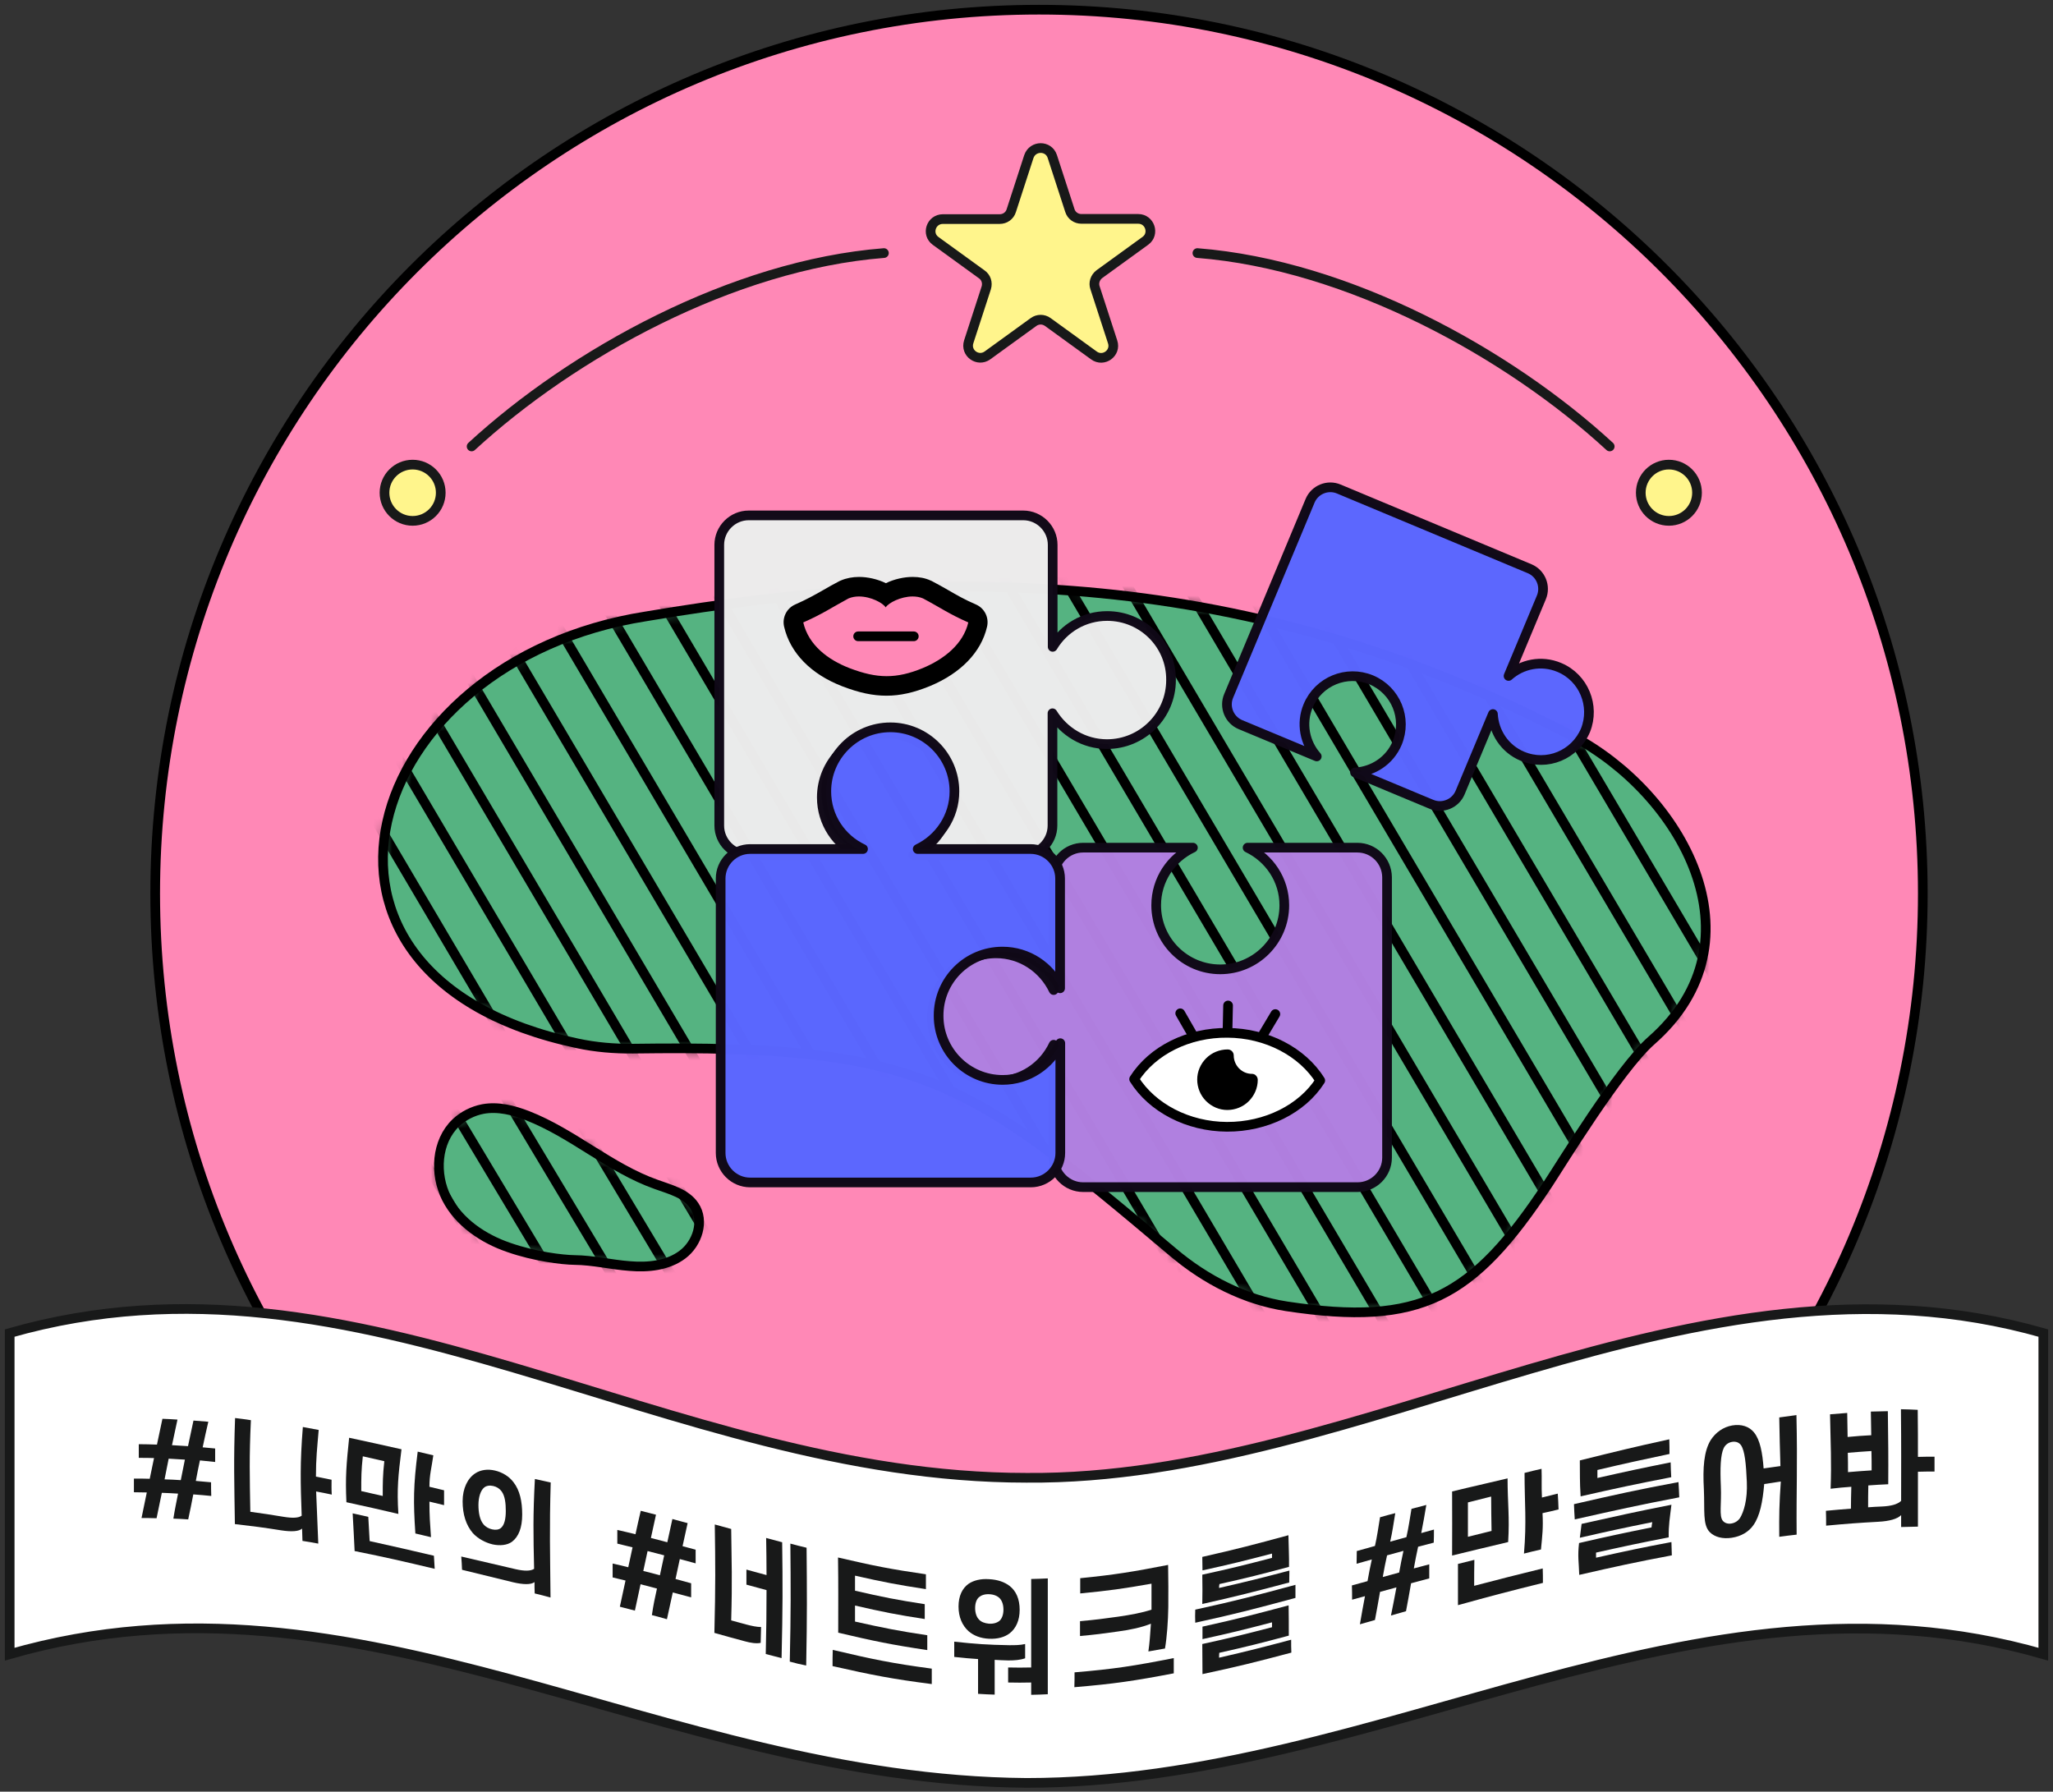 <svg width="212" height="185" viewBox="0 0 212 185" fill="none" xmlns="http://www.w3.org/2000/svg">
<rect x="0" y="0" width="212" height="185" fill="#333333" stroke="none"/>
<path d="M107.291 183.53C157.695 183.53 198.556 142.669 198.556 92.265C198.556 41.861 157.695 1 107.291 1C56.887 1 16.026 41.861 16.026 92.265C16.026 142.669 56.887 183.53 107.291 183.53Z" fill="#FF88B6" stroke="black" stroke-miterlimit="10"/>
<path d="M162.413 76.029C128.811 58.441 98.013 58.361 66.691 63.645C37.224 68.264 27.281 100.897 59.632 107.734C61.507 108.138 63.444 108.299 65.38 108.279C95.149 107.855 99.929 111.405 121.147 129.315C124.495 132.139 128.509 134.216 132.845 134.882C146.701 136.98 152.066 134.055 159.852 122.256C161.082 120.401 167.193 110.377 170.521 107.452C182.36 97.065 173.486 81.837 162.413 76.029Z" fill="#55B381"/>
<mask id="mask0_665_2610" style="mask-type:luminance" maskUnits="userSpaceOnUse" x="39" y="60" width="138" height="76">
<path d="M162.413 76.029C128.811 58.441 98.013 58.361 66.691 63.645C37.224 68.264 27.281 100.897 59.632 107.734C61.507 108.138 63.444 108.299 65.38 108.279C95.149 107.855 99.929 111.405 121.147 129.315C124.495 132.139 128.509 134.216 132.845 134.882C146.701 136.98 152.066 134.055 159.852 122.256C161.082 120.401 167.193 110.377 170.521 107.452C182.36 97.065 173.486 81.837 162.413 76.029Z" fill="white"/>
</mask>
<g mask="url(#mask0_665_2610)">
<path d="M6.023 29.136L64.049 127.52" stroke="black" stroke-miterlimit="10"/>
<path d="M12.78 30.205L70.826 128.589" stroke="black" stroke-miterlimit="10"/>
<path d="M19.536 31.274L77.582 129.678" stroke="black" stroke-miterlimit="10"/>
<path d="M26.293 32.343L84.339 130.747" stroke="black" stroke-miterlimit="10"/>
<path d="M33.049 33.411L91.096 131.816" stroke="black" stroke-miterlimit="10"/>
<path d="M39.806 34.481L97.852 132.885" stroke="black" stroke-miterlimit="10"/>
<path d="M46.563 35.569L104.609 133.954" stroke="black" stroke-miterlimit="10"/>
<path d="M53.339 36.639L111.366 135.023" stroke="black" stroke-miterlimit="10"/>
<path d="M60.096 37.708L118.143 136.112" stroke="black" stroke-miterlimit="10"/>
<path d="M66.852 38.777L124.899 137.181" stroke="black" stroke-miterlimit="10"/>
<path d="M73.609 39.846L131.656 138.25" stroke="black" stroke-miterlimit="10"/>
<path d="M80.366 40.914L138.413 139.319" stroke="black" stroke-miterlimit="10"/>
<path d="M87.122 42.004L145.169 140.388" stroke="black" stroke-miterlimit="10"/>
<path d="M93.879 43.073L151.926 141.477" stroke="black" stroke-miterlimit="10"/>
<path d="M100.636 44.141L158.682 142.546" stroke="black" stroke-miterlimit="10"/>
<path d="M107.413 45.21L165.459 143.615" stroke="black" stroke-miterlimit="10"/>
<path d="M114.169 46.279L172.216 144.684" stroke="black" stroke-miterlimit="10"/>
<path d="M120.926 47.348L178.972 145.753" stroke="black" stroke-miterlimit="10"/>
<path d="M127.683 48.437L185.729 146.822" stroke="black" stroke-miterlimit="10"/>
<path d="M134.439 49.506L192.485 147.911" stroke="black" stroke-miterlimit="10"/>
<path d="M141.196 50.575L199.242 148.98" stroke="black" stroke-miterlimit="10"/>
<path d="M147.953 51.644L205.999 150.049" stroke="black" stroke-miterlimit="10"/>
</g>
<path d="M162.413 76.029C128.811 58.441 98.013 58.361 66.691 63.645C37.224 68.264 27.281 100.897 59.632 107.734C61.507 108.138 63.444 108.299 65.38 108.279C95.149 107.856 99.929 111.405 121.147 129.315C124.495 132.139 128.509 134.216 132.845 134.882C146.701 136.98 152.066 134.055 159.852 122.256C161.082 120.401 167.193 110.377 170.521 107.452C182.36 97.065 173.486 81.837 162.413 76.029Z" stroke="black" stroke-miterlimit="10"/>
<path d="M211 137.645V170.803C174.817 160.396 142.587 184.094 106 184.094C68.123 183.792 37.203 160.396 1 170.803V137.645C37.244 127.298 68.728 152.59 106 152.59C140.973 152.873 174.756 127.298 211 137.645Z" fill="white" stroke="#181919" stroke-miterlimit="10"/>
<path d="M18.386 154.224C17.721 154.184 17.378 154.164 16.712 154.143C16.49 155.192 16.389 155.717 16.168 156.765C15.542 156.745 15.24 156.745 14.614 156.745C14.836 155.676 14.937 155.152 15.159 154.103C14.635 154.103 14.352 154.083 13.828 154.083C13.828 153.518 13.828 153.236 13.828 152.671C14.473 152.671 14.796 152.671 15.462 152.691C15.643 151.844 15.724 151.4 15.905 150.553C15.28 150.533 14.957 150.533 14.332 150.533C14.332 149.968 14.332 149.686 14.332 149.121C15.078 149.121 15.462 149.142 16.208 149.162C16.43 148.093 16.551 147.568 16.773 146.499C17.398 146.52 17.7 146.54 18.326 146.58C18.104 147.629 17.983 148.173 17.761 149.222C18.426 149.263 18.769 149.283 19.415 149.323C19.637 148.274 19.758 147.75 19.979 146.681C20.584 146.721 20.907 146.762 21.512 146.802C21.27 147.851 21.149 148.395 20.927 149.444C21.452 149.484 21.714 149.525 22.218 149.565C22.218 150.13 22.218 150.412 22.218 150.957C21.593 150.896 21.27 150.856 20.645 150.795C20.463 151.643 20.383 152.066 20.221 152.913C20.847 152.974 21.169 152.994 21.795 153.054C21.795 153.619 21.795 153.901 21.815 154.466C21.069 154.385 20.706 154.365 19.959 154.305C19.758 155.354 19.657 155.858 19.435 156.886C18.83 156.846 18.507 156.826 17.902 156.806C18.063 155.797 18.184 155.273 18.386 154.224ZM16.994 152.752C17.68 152.772 18.003 152.792 18.668 152.832C18.83 151.985 18.931 151.562 19.092 150.715C18.426 150.674 18.084 150.654 17.418 150.614C17.257 151.461 17.156 151.885 16.994 152.752Z" fill="#181919"/>
<path d="M29.035 158.016C27.139 157.713 26.171 157.592 24.255 157.37C24.195 153.115 24.114 150.876 24.275 146.419C24.941 146.499 25.264 146.54 25.909 146.641C25.728 150.473 25.788 152.49 25.849 156.1C27.24 156.281 27.926 156.402 29.318 156.624C30.205 156.765 30.83 156.745 31.153 156.503C31.032 153.135 30.971 151.098 31.274 147.346C31.919 147.467 32.262 147.528 32.908 147.649C32.746 149.605 32.625 150.573 32.625 152.469C33.271 152.59 33.593 152.671 34.239 152.792C34.239 153.397 34.219 153.7 34.259 154.325C33.614 154.184 33.291 154.123 32.646 154.002C32.746 156.261 32.787 157.33 32.867 159.387C32.222 159.266 31.899 159.206 31.234 159.105C31.214 158.601 31.214 158.339 31.193 157.834C30.871 158.137 30.084 158.177 29.035 158.016Z" fill="#181919"/>
<path d="M36.054 148.456C38.212 148.92 39.301 149.162 41.46 149.646C41.117 152.389 40.976 153.72 41.137 156.322C38.979 155.817 37.91 155.575 35.772 155.112C35.651 152.49 35.772 151.179 36.054 148.456ZM38.172 159.125C40.814 159.71 42.145 160.013 44.808 160.638C44.848 161.182 44.848 161.445 44.888 161.989C41.581 161.203 39.927 160.819 36.619 160.154C36.538 158.641 36.518 157.935 36.417 156.261C37.063 156.402 37.386 156.483 38.031 156.624C38.091 157.673 38.112 158.177 38.172 159.125ZM37.466 150.372C37.305 151.844 37.305 152.55 37.305 153.962C38.192 154.164 38.636 154.264 39.523 154.466C39.523 153.054 39.523 152.369 39.685 150.876C38.797 150.674 38.354 150.573 37.466 150.372ZM44.344 153.518C44.949 153.659 45.251 153.74 45.856 153.881C45.856 154.486 45.856 154.809 45.856 155.414C45.251 155.273 44.949 155.192 44.344 155.051C44.344 156.523 44.404 157.249 44.505 158.722C43.86 158.56 43.537 158.5 42.892 158.339C42.67 155.031 42.69 153.377 43.134 149.888C43.779 150.049 44.102 150.11 44.747 150.271C44.566 151.562 44.344 152.268 44.344 153.518Z" fill="#181919"/>
<path d="M55.215 164.531C55.195 164.067 55.195 163.825 55.195 163.361C54.832 163.643 54.025 163.623 52.996 163.381C50.878 162.857 49.809 162.594 47.712 162.09C47.692 161.546 47.672 161.263 47.631 160.719C49.87 161.243 50.979 161.505 53.258 162.03C54.146 162.231 54.811 162.231 55.154 161.989C55.074 158.5 55.033 156.483 55.235 152.712C55.901 152.853 56.223 152.933 56.869 153.075C56.727 157.895 56.808 160.315 56.849 164.954C56.203 164.773 55.88 164.692 55.215 164.531ZM47.772 155.011C47.772 153.68 48.297 152.631 49.083 152.127C49.628 151.764 50.374 151.663 51.12 151.844C51.887 152.026 52.573 152.449 53.016 153.034C53.682 153.881 53.924 155.031 53.924 156.382C53.924 157.734 53.561 158.682 52.855 159.206C52.371 159.549 51.645 159.63 50.878 159.468C50.112 159.287 49.366 158.883 48.841 158.319C48.115 157.471 47.772 156.362 47.772 155.011ZM49.406 155.394C49.406 156.201 49.547 156.927 49.91 157.371C50.132 157.653 50.455 157.834 50.818 157.915C51.181 157.996 51.504 157.955 51.725 157.774C52.089 157.471 52.23 156.826 52.23 156.019C52.23 155.213 52.149 154.486 51.806 154.002C51.605 153.72 51.302 153.518 50.939 153.438C50.576 153.357 50.233 153.397 49.991 153.599C49.628 153.902 49.406 154.587 49.406 155.394Z" fill="#181919"/>
<path d="M67.841 164.026C67.155 163.845 66.832 163.764 66.146 163.582C65.924 164.611 65.803 165.196 65.561 166.305C64.936 166.144 64.634 166.063 64.008 165.902C64.25 164.813 64.371 164.228 64.593 163.199C64.069 163.078 63.786 162.998 63.262 162.877C63.262 162.312 63.262 162.009 63.262 161.445C63.908 161.586 64.23 161.666 64.876 161.828C65.057 161.001 65.138 160.577 65.319 159.771C64.694 159.609 64.371 159.549 63.746 159.387C63.746 158.823 63.746 158.54 63.746 157.975C64.493 158.137 64.856 158.238 65.622 158.419C65.844 157.391 65.945 156.947 66.166 155.999C66.792 156.16 67.114 156.241 67.74 156.402C67.538 157.35 67.437 157.794 67.215 158.802C67.901 158.984 68.224 159.065 68.909 159.246C69.131 158.218 69.232 157.794 69.434 156.846C70.059 157.007 70.362 157.108 71.007 157.27C70.805 158.218 70.704 158.641 70.483 159.65C71.027 159.791 71.289 159.871 71.834 160.013C71.834 160.577 71.834 160.86 71.834 161.424C71.168 161.243 70.846 161.162 70.2 160.981C70.019 161.808 69.938 162.211 69.757 163.038C70.402 163.219 70.725 163.3 71.37 163.482C71.37 164.067 71.37 164.349 71.37 164.934C70.604 164.732 70.221 164.631 69.474 164.43C69.252 165.458 69.111 166.063 68.869 167.193C68.244 167.011 67.941 166.931 67.316 166.769C67.478 165.66 67.619 165.035 67.841 164.026ZM66.429 162.211C67.114 162.372 67.457 162.473 68.143 162.655C68.325 161.828 68.405 161.404 68.587 160.597C67.901 160.416 67.558 160.335 66.872 160.154C66.691 160.981 66.61 161.384 66.429 162.211Z" fill="#181919"/>
<path d="M76.916 169.472C75.666 169.129 75.021 168.968 73.77 168.605C73.891 163.623 73.871 161.525 73.811 157.411C74.496 157.592 74.819 157.693 75.505 157.875C75.545 161.425 75.626 163.038 75.505 167.314C76.13 167.475 76.432 167.576 77.058 167.737C77.602 167.879 78.147 168 78.591 168C78.57 168.645 78.57 168.988 78.55 169.633C78.106 169.734 77.501 169.633 76.916 169.472ZM79.075 170.783C79.135 168 79.155 166.689 79.155 164.188C78.328 163.966 77.905 163.845 77.078 163.623C77.078 162.998 77.078 162.695 77.078 162.07C77.905 162.292 78.328 162.413 79.155 162.635C79.155 161.021 79.135 160.315 79.115 158.803C79.781 158.984 80.103 159.065 80.769 159.246C80.829 163.683 80.829 165.983 80.708 171.207C80.083 171.045 79.74 170.965 79.075 170.783ZM81.555 171.57C81.676 166.265 81.656 163.905 81.616 159.387C82.281 159.569 82.624 159.65 83.29 159.811C83.33 164.349 83.35 166.709 83.25 171.973C82.544 171.832 82.221 171.751 81.555 171.57Z" fill="#181919"/>
<path d="M85.993 170.359C90.087 171.327 92.124 171.751 96.218 172.296C96.218 172.941 96.218 173.243 96.218 173.889C92.124 173.364 90.067 172.961 85.972 172.033C85.972 171.368 85.972 171.045 85.993 170.359ZM88.292 162.695C88.292 163.3 88.292 163.603 88.292 164.248C91.176 164.914 92.608 165.196 95.492 165.64C95.492 166.245 95.492 166.568 95.492 167.173C92.608 166.729 91.176 166.447 88.292 165.781C88.292 166.447 88.292 166.769 88.292 167.435C91.277 168.1 92.769 168.403 95.754 168.847C95.754 169.472 95.754 169.774 95.754 170.379C92.084 169.835 90.248 169.452 86.557 168.584C86.557 165.398 86.578 163.825 86.537 160.819C90.168 161.666 91.983 162.03 95.613 162.554C95.613 163.159 95.613 163.462 95.613 164.087C92.709 163.643 91.237 163.361 88.292 162.695Z" fill="#181919"/>
<path d="M102.713 171.388C102.713 172.82 102.713 173.546 102.713 174.978C102.027 174.958 101.684 174.938 100.998 174.897C100.998 173.465 100.998 172.739 100.998 171.307C100.01 171.247 99.526 171.186 98.538 171.086C98.538 170.46 98.538 170.138 98.538 169.512C100.817 169.754 101.946 169.835 104.205 169.875C104.831 169.875 105.335 169.875 105.859 169.754C105.859 170.339 105.859 170.642 105.859 171.227C105.335 171.408 104.77 171.449 104.125 171.449C103.56 171.428 103.278 171.428 102.713 171.388ZM98.981 165.882C98.981 164.793 99.365 164.006 100.01 163.542C100.535 163.179 101.281 162.998 102.128 163.058C102.995 163.099 103.721 163.341 104.266 163.764C104.931 164.289 105.294 165.115 105.294 166.225C105.294 167.314 104.911 168.141 104.266 168.645C103.741 169.048 103.015 169.25 102.128 169.21C101.261 169.169 100.535 168.887 100.01 168.423C99.365 167.838 98.981 166.971 98.981 165.882ZM100.696 166.043C100.696 166.527 100.837 166.971 101.099 167.233C101.321 167.475 101.684 167.616 102.148 167.657C102.612 167.677 102.975 167.556 103.217 167.354C103.479 167.112 103.62 166.689 103.62 166.205C103.62 165.7 103.479 165.277 103.217 165.015C102.995 164.793 102.632 164.631 102.148 164.611C101.684 164.591 101.341 164.712 101.099 164.914C100.837 165.136 100.696 165.539 100.696 166.043ZM108.199 174.938C107.513 174.978 107.17 174.978 106.484 174.998C106.484 174.494 106.484 174.232 106.484 173.728C105.536 173.748 105.052 173.748 104.104 173.728C104.104 173.102 104.104 172.8 104.104 172.175C105.052 172.195 105.536 172.195 106.484 172.175C106.484 168.524 106.484 166.689 106.484 163.038C107.17 163.018 107.513 163.018 108.199 162.978C108.199 167.778 108.199 170.158 108.199 174.938Z" fill="#181919"/>
<path d="M110.962 172.679C115.056 172.336 117.113 172.013 121.208 171.206C121.208 171.832 121.208 172.154 121.208 172.78C117.093 173.566 115.036 173.869 110.942 174.212C110.962 173.627 110.962 173.304 110.962 172.679ZM118.848 167.657C117.88 168.04 116.77 168.282 115.419 168.463C113.866 168.685 113.079 168.786 111.526 168.927C111.526 168.302 111.526 168 111.526 167.394C113.1 167.253 113.886 167.152 115.459 166.931C116.73 166.749 117.94 166.527 118.908 166.205C118.908 165.156 118.908 164.631 118.908 163.522C115.964 164.046 114.471 164.248 111.547 164.53C111.547 163.905 111.547 163.583 111.547 162.957C115.177 162.594 116.992 162.292 120.623 161.586C120.643 163.381 120.663 164.288 120.643 165.942C120.623 167.354 120.502 169.068 120.3 170.218C119.614 170.339 119.271 170.4 118.586 170.521C118.707 169.714 118.787 168.625 118.848 167.657Z" fill="#181919"/>
<path d="M123.426 166.204C127.581 165.297 129.659 164.752 133.773 163.643C133.773 164.147 133.773 164.43 133.773 164.994C129.659 166.104 127.581 166.648 123.426 167.556C123.406 167.011 123.406 166.749 123.426 166.204ZM125.887 163.966C128.791 163.3 130.244 162.937 133.148 162.171C133.148 162.655 133.128 162.897 133.128 163.401C129.558 164.349 127.743 164.813 124.153 165.62C124.173 164.45 124.173 163.885 124.153 162.594C127.037 161.969 128.469 161.606 131.353 160.86C131.353 160.678 131.353 160.597 131.353 160.416C128.489 161.162 127.037 161.525 124.173 162.15C124.173 161.586 124.153 161.324 124.153 160.759C127.722 159.952 129.497 159.488 133.047 158.52C133.067 159.831 133.128 160.658 133.108 161.787C130.244 162.554 128.812 162.917 125.927 163.562C125.887 163.724 125.887 163.804 125.887 163.966ZM125.887 171.166C128.872 170.48 130.365 170.097 133.329 169.31C133.329 169.855 133.329 170.117 133.35 170.642C129.699 171.61 127.864 172.074 124.173 172.86C124.173 171.61 124.153 170.984 124.153 169.754C127.037 169.129 128.469 168.766 131.353 168.02C131.353 167.818 131.353 167.717 131.353 167.515C128.489 168.262 127.037 168.625 124.173 169.25C124.173 168.726 124.173 168.463 124.173 167.959C127.743 167.173 129.518 166.709 133.067 165.761C133.087 167.011 133.087 167.636 133.087 168.887C130.223 169.653 128.791 170.016 125.907 170.662C125.887 170.863 125.887 170.964 125.887 171.166Z" fill="#181919"/>
<path d="M144.201 163.905C143.535 164.087 143.192 164.188 142.507 164.369C142.305 165.519 142.204 166.104 141.982 167.274C141.357 167.455 141.054 167.536 140.429 167.717C140.631 166.547 140.732 165.963 140.953 164.813C140.429 164.954 140.147 165.035 139.622 165.176C139.622 164.591 139.622 164.289 139.602 163.704C140.248 163.522 140.57 163.441 141.216 163.26C141.377 162.312 141.478 161.888 141.659 161.021C141.034 161.203 140.711 161.283 140.086 161.465C140.086 160.94 140.106 160.678 140.106 160.154C140.853 159.952 141.236 159.831 141.982 159.629C142.224 158.561 142.305 157.875 142.507 156.665C143.132 156.483 143.454 156.402 144.08 156.241C143.878 157.451 143.797 158.117 143.555 159.186C144.221 159.004 144.564 158.903 145.229 158.722C145.471 157.653 145.552 156.987 145.754 155.797C146.379 155.636 146.681 155.555 147.287 155.394C147.085 156.564 146.984 157.209 146.762 158.298C147.287 158.157 147.549 158.076 148.073 157.935C148.073 158.48 148.073 158.742 148.053 159.287C147.408 159.448 147.085 159.549 146.439 159.71C146.258 160.577 146.157 161.021 145.996 161.949C146.641 161.788 146.944 161.687 147.589 161.525C147.589 162.11 147.589 162.393 147.589 162.978C146.843 163.179 146.46 163.28 145.713 163.482C145.512 164.631 145.411 165.196 145.189 166.366C144.564 166.547 144.261 166.628 143.636 166.81C143.878 165.64 143.979 165.055 144.201 163.905ZM142.789 162.836C143.475 162.655 143.817 162.554 144.483 162.372C144.644 161.445 144.745 161.001 144.927 160.134C144.241 160.315 143.918 160.416 143.233 160.598C143.051 161.445 142.95 161.888 142.789 162.836Z" fill="#181919"/>
<path d="M149.949 154.002C152.167 153.458 153.337 153.216 155.677 152.651C155.677 155.192 155.898 156.604 155.737 159.226C153.377 159.791 152.167 160.073 149.949 160.618C149.949 157.956 149.969 156.685 149.949 154.002ZM152.228 163.744C155.011 163.018 156.423 162.655 159.307 161.949C159.327 162.534 159.327 162.836 159.327 163.442C155.737 164.329 153.922 164.813 150.554 165.741C150.554 164.047 150.554 163.199 150.554 161.485C151.219 161.324 151.542 161.243 152.248 161.062C152.228 162.151 152.228 162.675 152.228 163.744ZM151.582 155.132C151.582 156.544 151.582 157.27 151.582 158.682C152.55 158.44 153.034 158.319 154.023 158.077C154.003 156.624 153.982 155.898 153.982 154.527C153.014 154.769 152.53 154.89 151.582 155.132ZM159.226 154.628C159.892 154.466 160.215 154.386 160.86 154.224C160.9 154.87 160.921 155.192 160.941 155.858C160.275 156.019 159.952 156.1 159.287 156.241C159.368 157.794 159.267 158.52 159.126 159.993C158.42 160.154 158.077 160.235 157.371 160.416C157.653 157.088 157.431 155.273 157.431 152.086C158.137 151.905 158.48 151.824 159.186 151.663C159.226 152.833 159.166 153.317 159.226 154.628Z" fill="#181919"/>
<path d="M162.534 155.313C166.83 154.325 169.008 153.841 173.325 153.034C173.365 153.66 173.385 153.982 173.405 154.607C169.089 155.434 166.931 155.918 162.615 156.887C162.574 156.241 162.554 155.939 162.534 155.313ZM164.954 151.784C164.954 152.106 164.954 152.268 164.954 152.611C167.98 151.925 169.492 151.602 172.518 150.997C172.538 151.602 172.538 151.925 172.578 152.53C168.827 153.256 166.951 153.66 163.22 154.507C163.119 152.913 163.159 152.248 163.139 150.796C166.81 149.888 168.666 149.424 172.377 148.617C172.397 149.222 172.397 149.525 172.397 150.13C169.452 150.755 167.939 151.078 164.954 151.784ZM164.813 160.84C167.899 160.154 169.472 159.811 172.598 159.226C172.619 159.771 172.619 160.053 172.639 160.598C168.787 161.324 166.87 161.747 163.079 162.615C163.038 161.304 162.897 160.698 163.059 159.327C166.023 158.641 167.536 158.319 170.541 157.713C170.561 157.492 170.582 157.391 170.622 157.169C167.617 157.774 166.124 158.097 163.139 158.782C163.22 158.218 163.24 157.935 163.321 157.35C167.032 156.524 168.887 156.1 172.598 155.374C172.437 156.725 172.296 157.431 172.316 158.742C169.291 159.327 167.798 159.65 164.813 160.315C164.813 160.517 164.813 160.638 164.813 160.84Z" fill="#181919"/>
<path d="M182.179 153.236C182.017 155.092 181.735 156.524 181.069 157.471C180.585 158.177 179.779 158.641 178.831 158.782C177.903 158.924 177.076 158.722 176.552 158.198C175.805 157.411 176.047 155.979 175.947 153.76C175.826 151.562 175.947 149.848 176.652 148.698C177.157 147.911 177.943 147.347 178.871 147.185C179.819 147.024 180.626 147.286 181.13 147.911C181.755 148.678 181.997 150.009 182.118 151.622C182.804 151.522 183.167 151.481 183.853 151.38C183.792 149.485 183.772 148.436 183.732 146.358C184.438 146.257 184.801 146.217 185.507 146.116C185.628 151.522 185.486 153.781 185.527 158.46C184.821 158.54 184.458 158.581 183.732 158.682C183.712 156.423 183.732 155.273 183.893 152.974C183.207 153.075 182.865 153.135 182.179 153.236ZM177.701 153.458C177.782 155.313 177.5 156.524 177.903 157.028C178.105 157.27 178.427 157.371 178.79 157.31C179.153 157.25 179.476 157.048 179.678 156.745C180.061 156.12 180.464 154.87 180.384 153.014C180.303 151.179 180.182 149.807 179.779 149.222C179.577 148.94 179.254 148.819 178.871 148.879C178.488 148.94 178.185 149.162 178.004 149.505C177.661 150.211 177.621 151.622 177.701 153.458Z" fill="#181919"/>
<path d="M193.231 148.194C193.211 147.226 193.211 146.721 193.191 145.753C193.897 145.733 194.24 145.733 194.946 145.713C194.986 148.879 195.006 150.332 194.986 153.256C194.159 153.296 193.756 153.317 192.929 153.377C192.908 154.285 192.908 154.728 192.908 155.636C193.473 155.596 193.756 155.575 194.32 155.555C195.268 155.515 195.954 155.333 196.317 154.97C196.317 151.279 196.337 149.464 196.297 145.511C197.003 145.531 197.346 145.531 198.031 145.572C198.052 147.548 198.052 148.536 198.052 150.432C198.737 150.412 199.08 150.412 199.766 150.412C199.766 151.037 199.766 151.34 199.766 151.945C199.08 151.945 198.737 151.945 198.052 151.965C198.052 154.224 198.052 155.374 198.052 157.633C197.366 157.653 197.023 157.653 196.317 157.673C196.317 157.189 196.317 156.927 196.317 156.443C195.934 156.846 195.087 157.068 193.977 157.129C191.839 157.25 190.75 157.33 188.572 157.532C188.572 156.927 188.572 156.624 188.552 155.999C189.601 155.898 190.105 155.858 191.134 155.777C191.134 154.89 191.154 154.426 191.174 153.518C190.327 153.579 189.883 153.619 189.036 153.72C189.137 150.816 189.036 149.323 188.976 146.036C189.681 145.975 190.044 145.955 190.75 145.894C190.771 146.883 190.771 147.387 190.791 148.375C191.779 148.274 192.263 148.254 193.231 148.194ZM193.251 149.827C192.283 149.888 191.779 149.928 190.811 150.009C190.831 150.816 190.831 151.219 190.831 152.006C191.799 151.925 192.303 151.885 193.271 151.824C193.271 151.017 193.271 150.614 193.251 149.827Z" fill="#181919"/>
<path d="M59.329 130.102C61.245 130.122 63.121 130.586 65.017 130.727C66.913 130.889 68.97 130.687 70.483 129.537C72.016 128.388 72.762 126.068 71.693 124.495C70.846 123.224 69.212 122.821 67.76 122.296C63.02 120.622 59.168 117.032 54.468 115.197C53.016 114.632 51.423 114.229 49.87 114.511C48.821 114.713 47.833 115.217 47.066 115.943C45.05 117.879 44.848 121.228 46.118 123.728C47.389 126.209 49.89 127.903 52.552 128.811C55.215 129.739 58.038 130.082 59.329 130.102Z" fill="#55B381"/>
<mask id="mask1_665_2610" style="mask-type:luminance" maskUnits="userSpaceOnUse" x="45" y="114" width="28" height="17">
<path d="M59.329 130.102C61.245 130.122 63.121 130.586 65.017 130.727C66.913 130.889 68.97 130.687 70.483 129.537C72.016 128.388 72.762 126.068 71.693 124.495C70.846 123.224 69.212 122.821 67.76 122.296C63.02 120.622 59.168 117.032 54.468 115.197C53.016 114.632 51.423 114.229 49.87 114.511C48.821 114.713 47.833 115.217 47.066 115.943C45.05 117.879 44.848 121.228 46.118 123.728C47.389 126.209 49.89 127.903 52.552 128.811C55.215 129.739 58.038 130.082 59.329 130.102Z" fill="white"/>
</mask>
<g mask="url(#mask1_665_2610)">
<path d="M114.411 196.68L55.719 98.678" stroke="black" stroke-miterlimit="10"/>
<path d="M107.654 195.651L48.942 97.65" stroke="black" stroke-miterlimit="10"/>
<path d="M100.898 194.623L42.185 96.621" stroke="black" stroke-miterlimit="10"/>
<path d="M94.121 193.594L35.408 95.593" stroke="black" stroke-miterlimit="10"/>
<path d="M87.364 192.566L28.652 94.564" stroke="black" stroke-miterlimit="10"/>
<path d="M80.587 191.557L21.875 93.536" stroke="black" stroke-miterlimit="10"/>
<path d="M73.831 190.528L15.119 92.507" stroke="black" stroke-miterlimit="10"/>
<path d="M67.054 189.5L8.342 91.478" stroke="black" stroke-miterlimit="10"/>
<path d="M60.297 188.471L1.585 90.45" stroke="black" stroke-miterlimit="10"/>
<path d="M53.52 187.443L-5.192 89.441" stroke="black" stroke-miterlimit="10"/>
<path d="M46.764 186.414L-11.948 88.412" stroke="black" stroke-miterlimit="10"/>
</g>
<path d="M59.329 130.102C61.245 130.122 63.121 130.586 65.017 130.727C66.913 130.889 68.97 130.687 70.483 129.537C72.016 128.388 72.762 126.068 71.693 124.495C70.846 123.224 69.212 122.821 67.76 122.296C63.02 120.622 59.168 117.032 54.468 115.197C53.016 114.632 51.423 114.229 49.87 114.511C48.821 114.713 47.833 115.217 47.066 115.943C45.05 117.879 44.848 121.228 46.118 123.728C47.389 126.209 49.89 127.903 52.552 128.811C55.215 129.739 58.038 130.082 59.329 130.102Z" stroke="black" stroke-miterlimit="10"/>
<path opacity="0.988" d="M114.33 63.605C111.93 63.605 109.853 64.875 108.703 66.791V56.263C108.703 54.589 107.331 53.217 105.657 53.217H77.32C75.646 53.217 74.274 54.589 74.274 56.263V85.246C74.274 86.92 75.646 88.291 77.32 88.291H88.655C86.416 87.222 84.863 84.963 84.863 82.341C84.863 78.691 87.828 75.726 91.479 75.726C95.129 75.726 98.094 78.691 98.094 82.341C98.094 84.984 96.541 87.243 94.302 88.291H105.637C107.311 88.291 108.683 86.92 108.683 85.246V73.649C109.853 75.544 111.93 76.835 114.31 76.835C117.961 76.835 120.925 73.871 120.925 70.22C120.966 66.569 118.001 63.605 114.33 63.605Z" fill="#EBEBEB" stroke="#100917" stroke-miterlimit="10" stroke-linecap="round" stroke-linejoin="round"/>
<path opacity="0.988" d="M161.001 68.909C159.166 68.143 157.149 68.566 155.778 69.796L159.166 61.688C159.65 60.539 159.106 59.208 157.956 58.724L138.251 50.495C137.101 50.011 135.77 50.555 135.286 51.705L126.875 71.854C126.391 73.003 126.936 74.335 128.086 74.819L135.972 78.106C134.741 76.714 134.318 74.698 135.084 72.882C136.153 70.341 139.058 69.151 141.599 70.2C144.14 71.269 145.33 74.173 144.281 76.714C143.515 78.55 141.78 79.659 139.925 79.76L147.811 83.047C148.961 83.532 150.292 82.987 150.776 81.837L154.164 73.729C154.265 75.585 155.374 77.32 157.21 78.086C159.751 79.155 162.655 77.945 163.724 75.403C164.733 72.882 163.543 69.958 161.001 68.909Z" fill="#5A66FF" stroke="#100917" stroke-miterlimit="10" stroke-linecap="round" stroke-linejoin="round"/>
<path opacity="0.988" d="M140.166 87.525H128.831C131.07 88.594 132.623 90.853 132.623 93.475C132.623 97.125 129.658 100.09 126.008 100.09C122.357 100.09 119.392 97.125 119.392 93.475C119.392 90.833 120.945 88.574 123.184 87.525H111.849C110.175 87.525 108.804 88.897 108.804 90.57V102.228C107.735 99.989 105.476 98.436 102.854 98.436C99.203 98.436 96.238 101.401 96.238 105.052C96.238 108.702 99.203 111.667 102.854 111.667C105.496 111.667 107.755 110.114 108.804 107.876V119.533C108.804 121.207 110.175 122.579 111.849 122.579H140.187C141.861 122.579 143.232 121.207 143.232 119.533V90.57C143.212 88.897 141.861 87.525 140.166 87.525Z" fill="#B180E0" stroke="#100917" stroke-miterlimit="10" stroke-linecap="round" stroke-linejoin="round"/>
<path opacity="0.988" d="M103.52 98.255C106.162 98.255 108.421 99.808 109.469 102.047V90.712C109.469 89.038 108.098 87.666 106.424 87.666H94.766C97.005 86.597 98.558 84.338 98.558 81.716C98.558 78.066 95.593 75.101 91.943 75.101C88.292 75.101 85.327 78.066 85.327 81.716C85.327 84.359 86.88 86.618 89.119 87.666H77.461C75.787 87.666 74.416 89.038 74.416 90.712V119.049C74.416 120.723 75.787 122.095 77.461 122.095H106.444C108.118 122.095 109.49 120.723 109.49 119.049V107.714C108.421 109.953 106.162 111.506 103.54 111.506C99.889 111.506 96.924 108.541 96.924 104.891C96.904 101.22 99.869 98.255 103.52 98.255Z" fill="#5A66FF" stroke="#100917" stroke-miterlimit="10" stroke-linecap="round" stroke-linejoin="round"/>
<path d="M126.694 116.347C122.66 116.327 118.969 114.39 117.113 111.425C119.009 108.44 122.741 106.605 126.754 106.645C130.788 106.666 134.479 108.602 136.334 111.567C134.459 114.511 130.728 116.367 126.694 116.347Z" fill="white" stroke="black" stroke-miterlimit="10" stroke-linecap="round" stroke-linejoin="round"/>
<path d="M129.275 110.881C128.771 110.881 128.307 110.679 127.944 110.316C127.601 109.953 127.4 109.489 127.4 108.985C127.4 108.824 127.339 108.662 127.218 108.541C127.097 108.42 126.936 108.36 126.774 108.36C125.947 108.36 125.141 108.683 124.556 109.267C123.971 109.852 123.628 110.639 123.628 111.466C123.628 112.293 123.951 113.1 124.536 113.684C125.12 114.269 125.907 114.612 126.734 114.612C127.561 114.612 128.368 114.29 128.953 113.705C129.537 113.12 129.88 112.333 129.88 111.506C129.88 111.345 129.82 111.183 129.699 111.062C129.598 110.941 129.437 110.881 129.275 110.881Z" fill="black"/>
<path d="M126.815 103.822L126.754 106.605" stroke="black" stroke-miterlimit="10" stroke-linecap="round" stroke-linejoin="round"/>
<path d="M121.874 104.629L123.265 107.049" stroke="black" stroke-miterlimit="10" stroke-linecap="round" stroke-linejoin="round"/>
<path d="M131.696 104.709L130.264 107.109" stroke="black" stroke-miterlimit="10" stroke-linecap="round" stroke-linejoin="round"/>
<path fill-rule="evenodd" clip-rule="evenodd" d="M91.58 70.825C90.289 70.825 88.998 70.543 87.385 69.917C84.4 68.768 82.544 66.892 81.979 64.472C81.878 64.008 82.12 63.524 82.564 63.322C83.815 62.757 84.601 62.314 85.509 61.809C86.013 61.527 86.537 61.225 87.183 60.882C87.707 60.66 88.191 60.559 88.736 60.559C89.684 60.559 90.733 60.882 91.499 61.366C92.245 60.902 93.314 60.559 94.262 60.559C94.807 60.559 95.291 60.66 95.734 60.841C96.461 61.225 96.985 61.507 97.489 61.809C98.397 62.334 99.163 62.778 100.434 63.322C100.878 63.524 101.12 64.008 101.019 64.472C100.494 66.791 98.599 68.707 95.694 69.897C94.161 70.543 92.871 70.825 91.58 70.825Z" fill="#FF88B6"/>
<path d="M94.242 61.588C94.605 61.588 94.988 61.648 95.311 61.789C97.106 62.737 97.973 63.383 99.99 64.27C99.466 66.509 97.469 68.082 95.27 68.99C93.899 69.554 92.729 69.817 91.559 69.817C90.349 69.817 89.159 69.534 87.727 68.99C85.488 68.122 83.492 66.61 82.947 64.27C84.964 63.383 85.831 62.757 87.626 61.789C87.969 61.648 88.332 61.588 88.695 61.588C89.946 61.588 91.196 62.273 91.458 62.717C91.741 62.253 93.011 61.588 94.242 61.588ZM94.242 59.571C93.374 59.571 92.346 59.793 91.479 60.216C90.611 59.793 89.583 59.571 88.715 59.571C88.05 59.571 87.404 59.692 86.84 59.934C86.799 59.954 86.739 59.974 86.698 59.994C86.033 60.337 85.509 60.64 84.984 60.942C84.097 61.446 83.35 61.87 82.12 62.415C81.233 62.798 80.749 63.766 80.971 64.714C81.596 67.416 83.734 69.615 86.981 70.865C88.715 71.531 90.127 71.834 91.539 71.834C92.971 71.834 94.383 71.511 96.017 70.845C99.224 69.514 101.321 67.336 101.926 64.714C102.148 63.766 101.664 62.798 100.777 62.415C99.566 61.89 98.8 61.446 97.933 60.942C97.428 60.66 96.884 60.337 96.218 59.994C96.178 59.974 96.118 59.954 96.077 59.934C95.553 59.692 94.927 59.571 94.242 59.571Z" fill="black"/>
<path d="M88.615 65.702H94.363" stroke="black" stroke-miterlimit="10" stroke-linecap="round"/>
<path d="M108.662 16.147L110.478 21.734C110.639 22.258 111.123 22.601 111.668 22.601H117.537C118.747 22.601 119.251 24.154 118.283 24.86L113.523 28.309C113.079 28.652 112.898 29.216 113.079 29.721L114.895 35.307C115.278 36.457 113.947 37.425 112.958 36.699L108.199 33.25C107.755 32.928 107.17 32.928 106.726 33.25L101.966 36.699C100.978 37.405 99.667 36.457 100.03 35.307L101.845 29.721C102.007 29.196 101.825 28.632 101.381 28.329L96.622 24.88C95.633 24.174 96.138 22.621 97.368 22.621H103.237C103.782 22.621 104.266 22.278 104.427 21.754L106.242 16.167C106.646 14.997 108.279 14.997 108.662 16.147Z" fill="#FFF58C" stroke="#181919" stroke-miterlimit="10" stroke-linecap="round" stroke-linejoin="round"/>
<path d="M48.7 46.098C59.107 36.518 75.646 27.361 91.277 26.131" stroke="#181919" stroke-miterlimit="10" stroke-linecap="round" stroke-linejoin="round"/>
<path d="M42.609 53.782C44.213 53.782 45.513 52.482 45.513 50.878C45.513 49.274 44.213 47.974 42.609 47.974C41.005 47.974 39.705 49.274 39.705 50.878C39.705 52.482 41.005 53.782 42.609 53.782Z" fill="#FFF58C" stroke="#181919" stroke-miterlimit="10" stroke-linecap="round" stroke-linejoin="round"/>
<path d="M166.225 46.098C155.818 36.518 139.279 27.361 123.648 26.131" stroke="#181919" stroke-miterlimit="10" stroke-linecap="round" stroke-linejoin="round"/>
<path d="M172.336 53.782C173.94 53.782 175.241 52.482 175.241 50.878C175.241 49.274 173.94 47.974 172.336 47.974C170.732 47.974 169.432 49.274 169.432 50.878C169.432 52.482 170.732 53.782 172.336 53.782Z" fill="#FFF58C" stroke="#181919" stroke-miterlimit="10" stroke-linecap="round" stroke-linejoin="round"/>
</svg>
